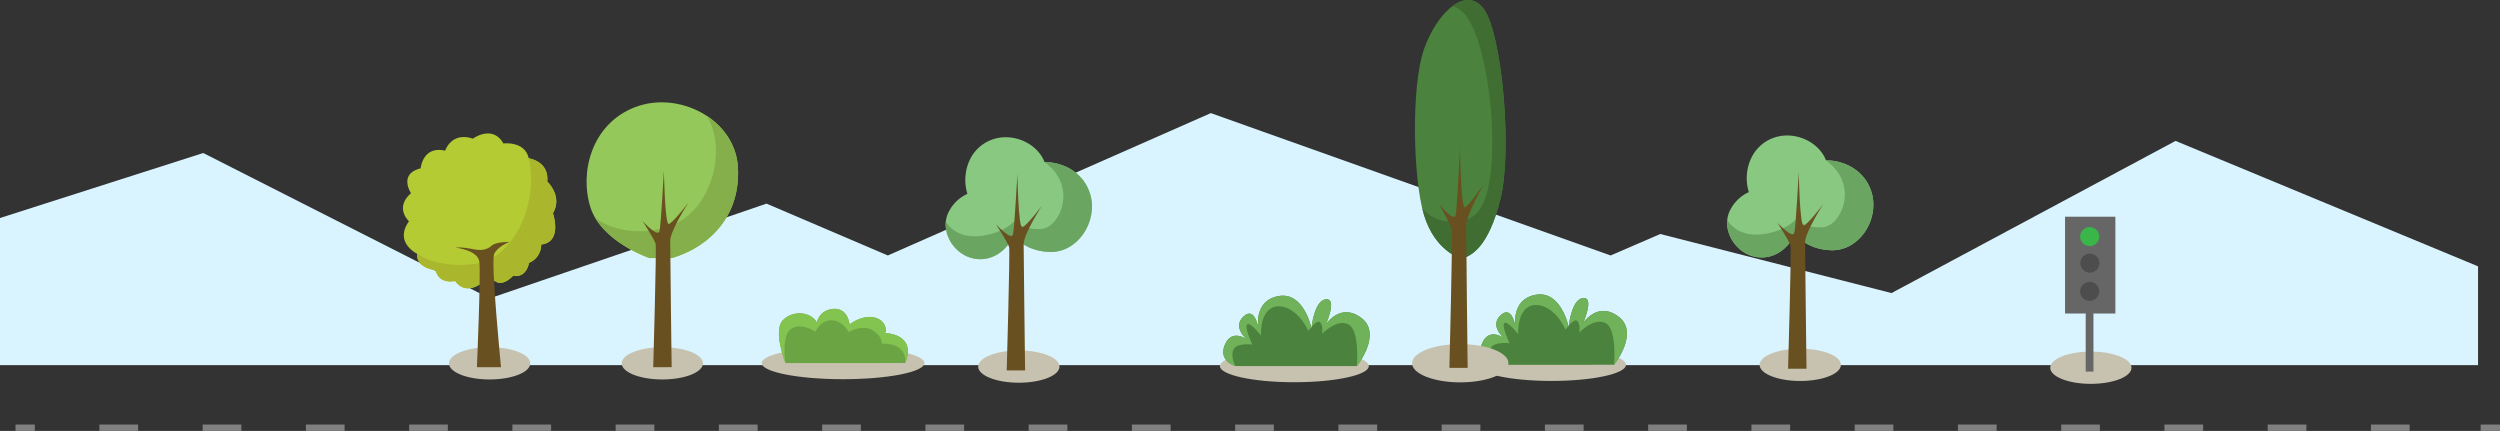 <svg xmlns="http://www.w3.org/2000/svg" viewBox="0 0 1937 333.91"><rect x="0" y="0" width="1937" height="333.91" fill="#333333" stroke="none"/><defs><style>.cls-1{fill:#d9f4ff;}.cls-2,.cls-3{fill:none;stroke:gray;}.cls-17,.cls-2,.cls-3{stroke-miterlimit:10;stroke-width:5px;}.cls-3{stroke-dasharray:30 50;}.cls-4{fill:#c6c2af;}.cls-5{fill:#4b823d;}.cls-6{fill:#6fb259;}.cls-7{fill:#3f6d32;}.cls-8{fill:#695020;}.cls-9{fill:#88c881;}.cls-10{fill:#6aa562;}.cls-11{fill:#6ba543;}.cls-12{fill:#83c451;}.cls-13{fill:#b4cb34;}.cls-14{fill:#aab72c;}.cls-15{fill:#94c85b;}.cls-16{fill:#84af4b;}.cls-17,.cls-20{fill:#666;}.cls-17{stroke:#666;}.cls-18{fill:#4d4d4d;}.cls-19{fill:#39b54a;}</style></defs><title>Asset 1</title><g id="Layer_2" data-name="Layer 2"><g id="Layer_1-2" data-name="Layer 1"><polyline class="cls-1" points="0 168.91 0 295.91 0 282.91 1920 282.91 1920 205.91 1920 206.36 1685.61 109.17 1465.54 227.07 1286.38 181.31 1247.89 197.94 938.15 87.64 687.87 197.94 593.88 157.77 379.44 231.15 157.45 118.55"/><line class="cls-2" x1="12" y1="331.41" x2="27" y2="331.41"/><line class="cls-3" x1="77" y1="331.41" x2="1897" y2="331.41"/><line class="cls-2" x1="1922" y1="331.41" x2="1937" y2="331.41"/><ellipse class="cls-4" cx="1202.16" cy="282.65" rx="57.66" ry="12.5"/><path class="cls-5" d="M1156.58,282.65s-13.66-3.73-8.28-16.56,17-4.14,17-4.14-11.59-9.52-2.48-17.81,11.59,9.94,11.59,9.94-4.55-21.95,15.32-25.67,25.67,24.84,25.67,24.84,2.07-21.53,11.18-22.36,0,19.46,0,19.46,11.13-17.39,27.51-5-3.5,37.27-3.5,37.27Z"/><path class="cls-6" d="M1154.82,270.15c2.19-5.86,14.79-4.19,14.79-4.19s-6.6-14-3.94-15.67,10.67,8.67,10.67,8.67-1.08-14.33,6.63-20.33,22-.54,30,16.73c0,0,.92-1.32,2.21-2.82-1.06-4.39-7.51-27.51-25.51-24.13-17.46,3.27-16.07,20.6-15.47,24.77-.65-3.57-3.57-16.19-11.44-9-9.11,8.28,2.48,17.81,2.48,17.81s-11.59-8.7-17,4.14,8.28,16.56,8.28,16.56S1152.63,276,1154.82,270.15Z"/><path class="cls-6" d="M1254.07,245.38c-16.38-12.42-27.51,5-27.51,5s9.11-20.29,0-19.46c-7.91.72-10.51,17-11.06,21.32,2.07-2.36,4.93-5,6.5-3.58,2.67,2.33,1.67,9,1.67,9s11.33-12,20.33-7.33,6.57,32.35,6.57,32.35S1270.45,257.8,1254.07,245.38Z"/><ellipse class="cls-4" cx="1394.84" cy="282.68" rx="31.49" ry="12.5"/><ellipse class="cls-4" cx="1131.42" cy="281.43" rx="37.35" ry="14.83"/><path class="cls-5" d="M1132.16,200.43s-20.31-5.46-28.9-34-9.95-99.67,0-128.17S1136.16-12,1149.9,7.38s22.06,108.77,12.58,147S1139.27,198.61,1132.16,200.43Z"/><path class="cls-7" d="M1125,5c16.75,1.77,25.35,40.34,28.91,68.22s6.36,89.33-16.91,96.6c-23.06,7.2-34.76-8-35-8.29.41,1.74.84,3.39,1.3,4.9,8.59,28.5,28.9,34,28.9,34,7.11-1.82,20.84-7.88,30.32-46.08s1.16-127.56-12.58-147C1143-2.4,1133.71-1.69,1125,5Z"/><path class="cls-8" d="M1123,285s2.59-104,1.85-107.44-10-19.47-10-19.47,11.85,14.47,13,8.49,3.33-51.4,3.33-51.4.74,45.91,3.7,45.41,15.18-18.47,15.18-18.47-14.07,24-14.07,32.94S1137.13,285,1137.13,285Z"/><ellipse class="cls-4" cx="1002.87" cy="283.65" rx="57.66" ry="12.5"/><path class="cls-5" d="M957.3,283.65s-13.66-3.73-8.28-16.56,17-4.14,17-4.14-11.59-9.52-2.48-17.81,11.59,9.94,11.59,9.94-4.55-21.95,15.32-25.67,25.67,24.84,25.67,24.84,2.07-21.53,11.18-22.36,0,19.46,0,19.46,11.13-17.39,27.51-5-3.5,37.27-3.5,37.27Z"/><path class="cls-6" d="M955.53,271.15c2.19-5.86,14.79-4.19,14.79-4.19s-6.6-14-3.94-15.67S977.05,260,977.05,260s-1.08-14.33,6.63-20.33,22-.54,30,16.73c0,0,.92-1.32,2.21-2.82-1.06-4.39-7.51-27.51-25.51-24.13C973,232.68,974.36,250,975,254.17c-.65-3.57-3.57-16.19-11.44-9-9.11,8.28,2.48,17.81,2.48,17.81s-11.59-8.7-17,4.14,8.28,16.56,8.28,16.56S953.34,277,955.53,271.15Z"/><path class="cls-6" d="M1054.79,246.38c-16.38-12.42-27.51,5-27.51,5s9.11-20.29,0-19.46c-7.91.72-10.51,17-11.06,21.32,2.07-2.36,4.93-5,6.5-3.58,2.67,2.33,1.67,9,1.67,9s11.33-12,20.33-7.33,6.57,32.35,6.57,32.35S1071.17,258.8,1054.79,246.38Z"/><ellipse class="cls-4" cx="789.39" cy="284.03" rx="31.49" ry="12.5"/><path class="cls-9" d="M844.85,151c-4.87-17.33-20.94-25.4-35.53-25.45-5.87-15.07-25.34-23.27-41.13-17.21-18.31,7-23.28,27.48-18.62,41.86h0a30.06,30.06,0,0,0-14,13c-8.24,14.36,2.39,33.51,18.36,37,14.59,3.22,26.58-6.48,31.11-17.44,6.67,7.31,16.17,12.1,28.26,12.47C835.05,195.89,850.67,171.7,844.85,151Z"/><path class="cls-10" d="M807.41,177.33c-13.63,1.3-21.52-5.8-21.52-5.8s-9.33,10.09-28,11.5c-17.26,1.3-24.16-9.65-25.09-11.29-1.26,12.51,8.17,25.61,21.11,28.46,14.59,3.22,26.58-6.48,31.11-17.44,6.67,7.31,16.17,12.1,28.26,12.47,21.75.66,37.37-23.53,31.55-44.23-4.87-17.33-20.94-25.4-35.53-25.45C835.61,144.54,821,176,807.41,177.33Z"/><path class="cls-8" d="M780,287s2.63-92.29,1.88-95.47-10.15-17.73-10.15-17.73,12,13.18,13.16,7.73,3.38-46.83,3.38-46.83S789,176.55,792,176.1s15.41-16.83,15.41-16.83-14.29,21.83-14.29,30S794.25,287,794.25,287Z"/><ellipse class="cls-4" cx="653.19" cy="281.3" rx="63.04" ry="12.5"/><path class="cls-11" d="M608.56,281.3s-9.65-24.58-2.3-32.83,21.84-7.33,26.66,1.37c0,0,1.38-8.93,11.72-10.42s13.33,8.13,13.56,12c0,0,8.28-6.87,17.7-5.73s11.73,9.39,9.89,12.37c0,0,24.68.3,15.63,23.21Z"/><path class="cls-12" d="M613.15,254.61c8-5,18.67,2.33,18.67,2.33s4-9.21,12.82-8.77,12.84,9.1,12.84,9.1,10.63-6.33,18.65-1.33,7,10.33,7,10.33,19.54-1.63,18.27,15c9.05-22.91-15.63-23.21-15.63-23.21,1.84-3-.46-11.22-9.89-12.37s-17.7,5.73-17.7,5.73c-.23-3.89-3.22-13.52-13.56-12s-11.72,10.42-11.72,10.42c-4.83-8.7-19.31-9.62-26.66-1.37s2.3,32.83,2.3,32.83S605.15,259.61,613.15,254.61Z"/><ellipse class="cls-4" cx="379.35" cy="281.51" rx="31.49" ry="12.5"/><path class="cls-13" d="M371.42,220.5s-11.25,8.08-18.72-2.79c0,0-12.45,3.11-15.26-8.38,0,0-14.94-1.24-14.32-12.74,0,0-18.05-8.7-6.22-25.16,0,0-11.52-10.25,1.55-21.74,0,0-10-14.91,7.47-19.26,0,0,1.56-17.71,19-13.67,0,0,4.67-14.91,21.48-9.32,0,0,15.1-11.2,23.66,3.73,0,0,16.5-2.17,19.61,11.49,0,0,15.88,2.18,14.32,18,0,0,12.19,11.18,4.4,24.54,0,0,7.76,22.24-9.08,24.23a15.26,15.26,0,0,1-9.43,14.2s-1.78,11.89-12.36,10c0,0-8.1,9-14,4Z"/><path class="cls-14" d="M424,140.68c1.56-15.84-14.32-18-14.32-18,7.9,34.15-11.4,77.85-41.4,81.74s-45.15-7.82-45.15-7.82c-.62,11.49,14.32,12.74,14.32,12.74,2.8,11.49,15.26,8.38,15.26,8.38,7.47,10.87,18.72,2.79,18.72,2.79l12.1-2.79c5.91,5,14-4,14-4,10.58,1.87,12.36-10,12.36-10a15.26,15.26,0,0,0,9.43-14.2c16.84-2,9.08-24.23,9.08-24.23C436.18,151.86,424,140.68,424,140.68Z"/><path class="cls-8" d="M352.7,191.84s17.43,1.81,18.68,10.83-1.87,81.84-1.87,81.84h18.68s-8.1-81.84-5.29-87.77,11.83-9.28,11.83-9.28-10.28-.26-13.7,2.84-7.78,3.87-12.45,3.1S359.24,191.33,352.7,191.84Z"/><ellipse class="cls-4" cx="513.17" cy="281.51" rx="31.49" ry="12.5"/><path class="cls-15" d="M503.14,199.94s-37-12.46-45.63-39.18S458.08,96,492.12,83s77.31,9.5,79.61,46.32S550.89,191,520.64,199.94Z"/><path class="cls-16" d="M571.73,129.29c-1.06-16.92-10.77-30.83-24.26-39.65h0c17.2,27.12,2.8,77.88-32.4,86.88-34.66,8.86-53.44-7.41-54-7.91,12.39,21.33,42.09,31.34,42.09,31.34h17.5C550.89,191,574,166.11,571.73,129.29Z"/><path class="cls-8" d="M506.12,284.52S508.75,192.22,508,189s-10.15-17.73-10.15-17.73,12,13.18,13.16,7.73,3.38-46.83,3.38-46.83.75,41.83,3.76,41.38,15.41-16.83,15.41-16.83-14.29,21.83-14.29,30,1.13,97.75,1.13,97.75Z"/><path class="cls-9" d="M1450.3,149.65c-4.87-17.33-20.94-25.4-35.53-25.45-5.87-15.07-25.34-23.27-41.13-17.21-18.31,7-23.28,27.48-18.62,41.86h0a30.06,30.06,0,0,0-14,13c-8.24,14.36,2.39,33.51,18.36,37,14.59,3.22,26.58-6.48,31.11-17.44,6.67,7.31,16.17,12.1,28.26,12.47C1440.5,194.54,1456.11,170.35,1450.3,149.65Z"/><path class="cls-10" d="M1412.85,176c-13.63,1.3-21.52-5.8-21.52-5.8s-9.33,10.09-28,11.5c-17.26,1.3-24.16-9.65-25.09-11.29-1.26,12.51,8.17,25.61,21.11,28.46,14.59,3.22,26.58-6.48,31.11-17.44,6.67,7.31,16.17,12.1,28.26,12.47,21.75.66,37.37-23.53,31.55-44.23-4.87-17.33-20.94-25.4-35.53-25.45C1441.06,143.19,1426.48,174.68,1412.85,176Z"/><path class="cls-8" d="M1385.41,285.69s2.63-92.29,1.88-95.47-10.15-17.73-10.15-17.73,12,13.18,13.16,7.73,3.38-46.83,3.38-46.83.75,41.83,3.76,41.38,15.41-16.83,15.41-16.83-14.29,21.83-14.29,30,1.13,97.75,1.13,97.75Z"/><rect class="cls-17" x="1602.5" y="170.41" width="34" height="70"/><circle class="cls-18" cx="1619.24" cy="203.88" r="7.39"/><circle class="cls-18" cx="1619.09" cy="225.75" r="7.39"/><circle class="cls-19" cx="1619.09" cy="183.31" r="7.39"/><ellipse class="cls-4" cx="1620" cy="284.91" rx="31.49" ry="12.5"/><rect class="cls-20" x="1616" y="237.91" width="6" height="50"/></g></g></svg>